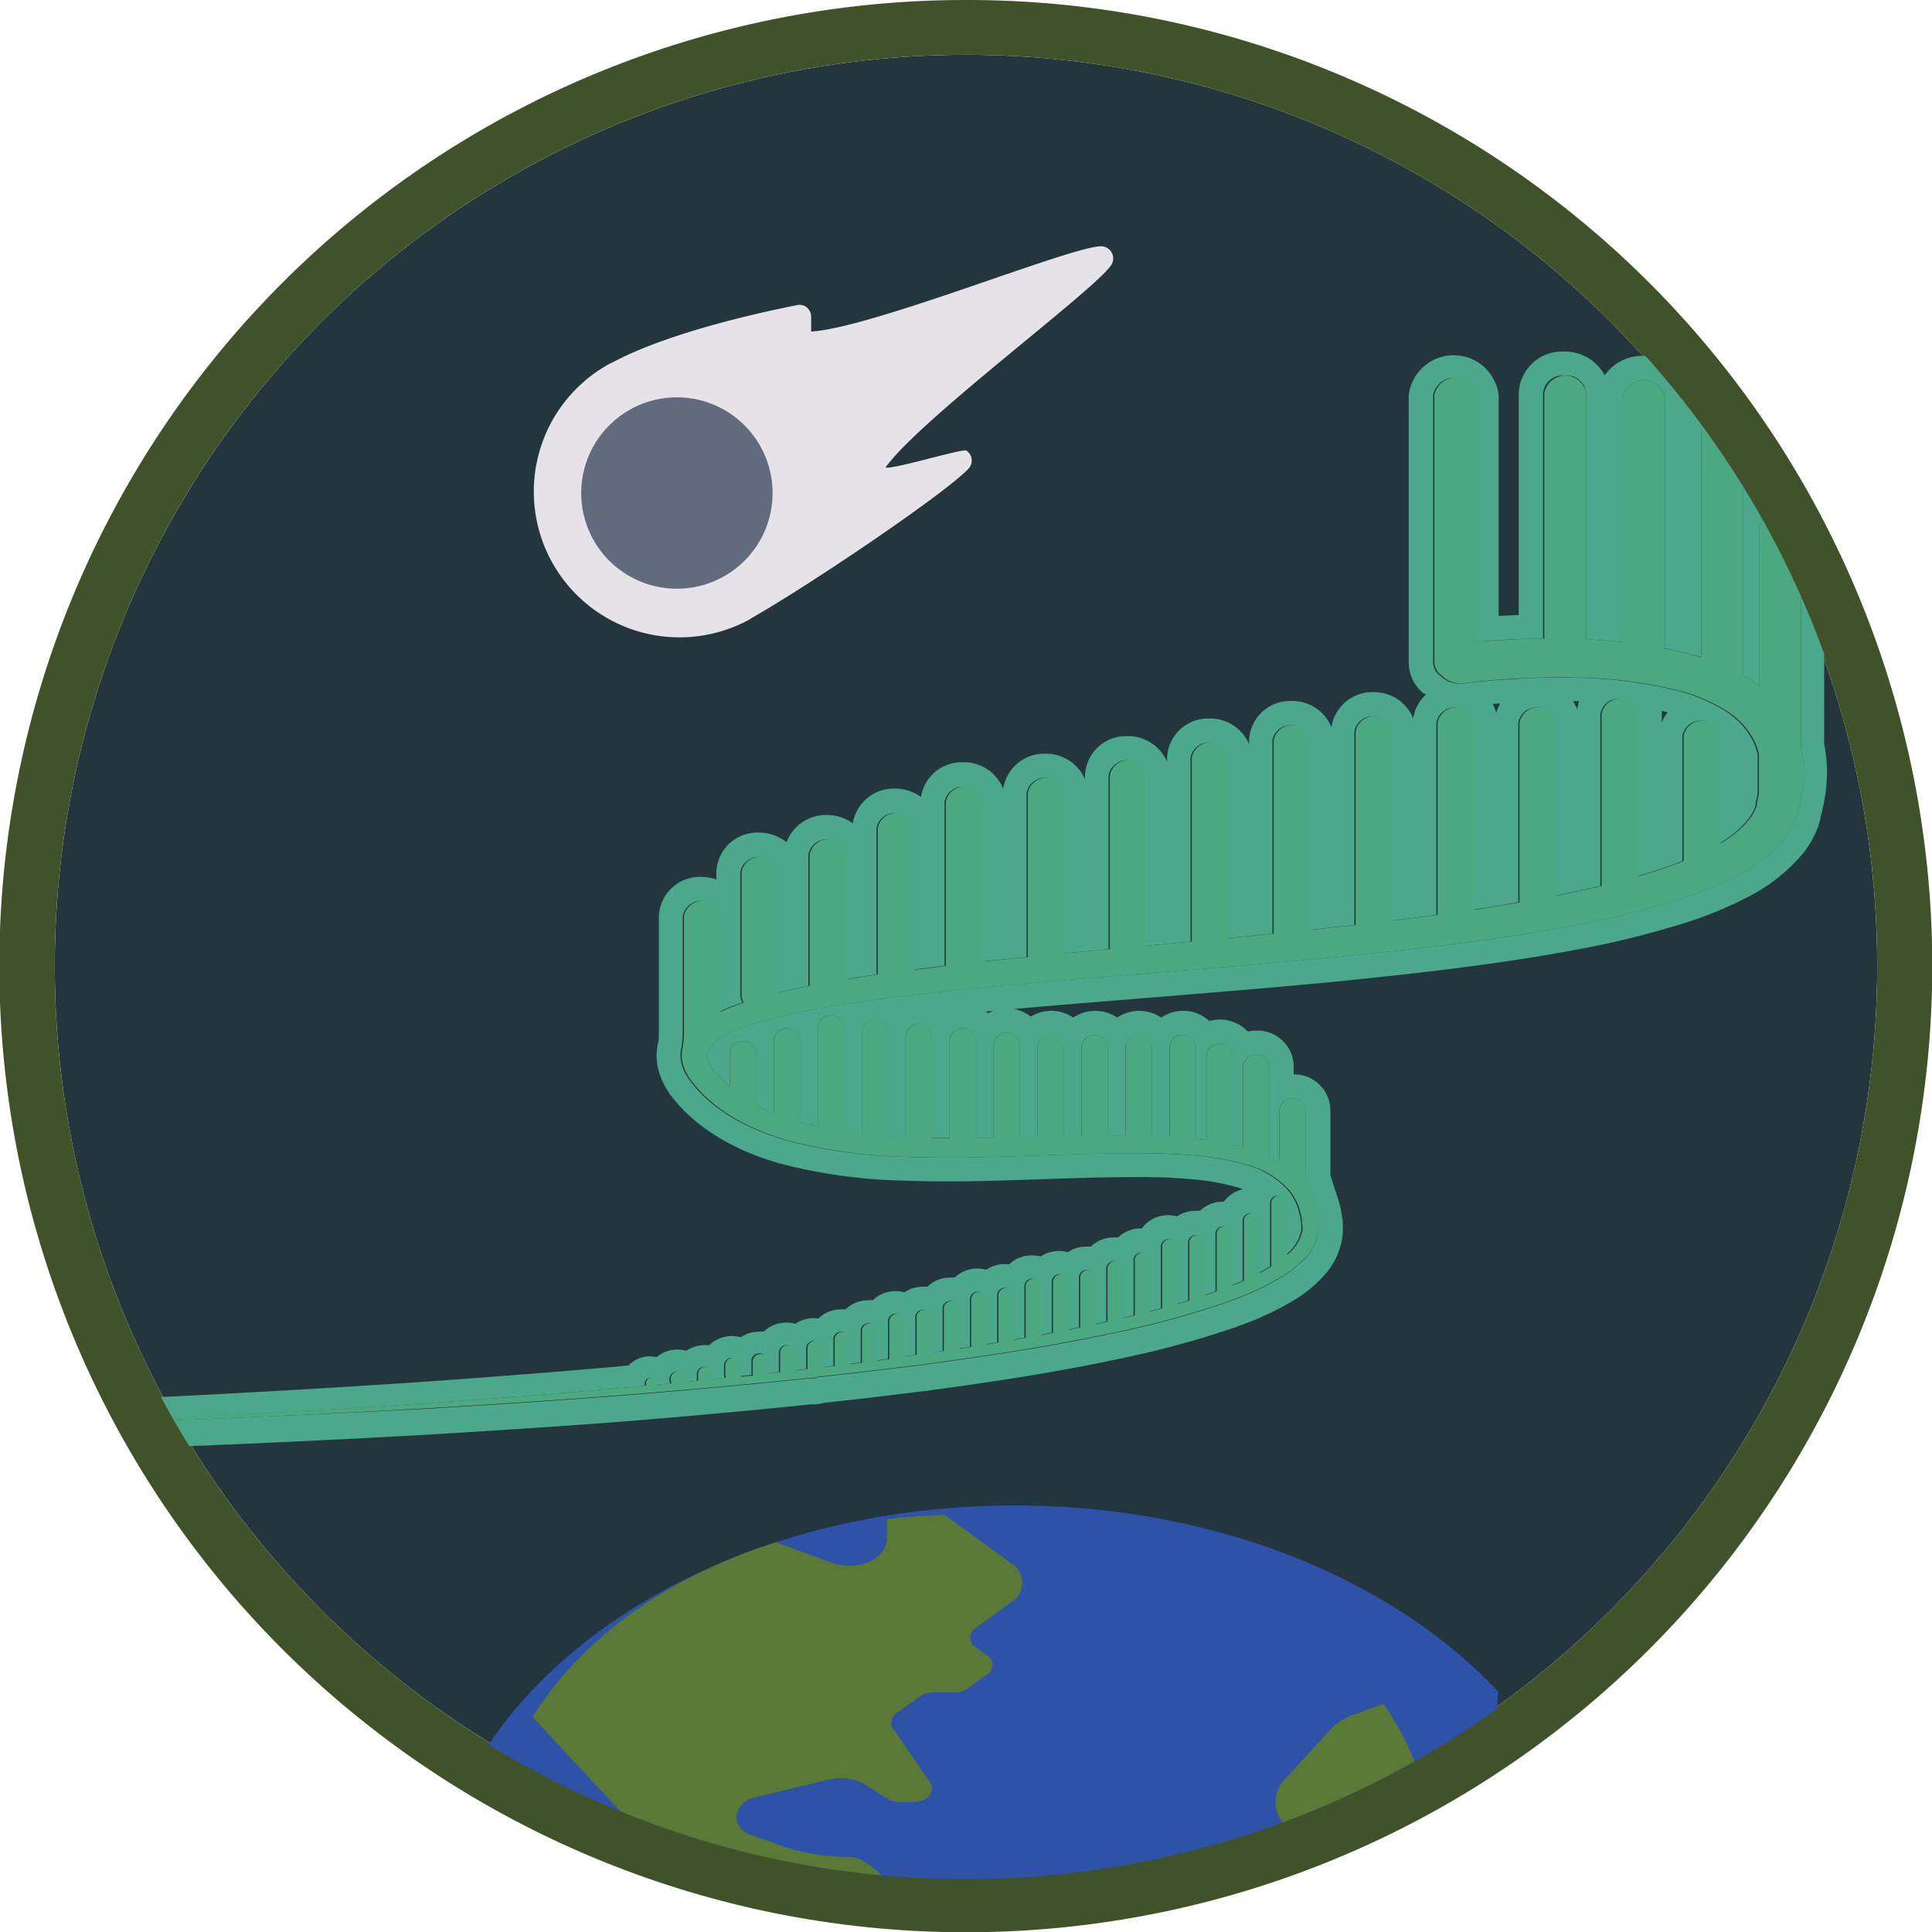 <svg id="Layer_1" data-name="Layer 1" xmlns="http://www.w3.org/2000/svg" xmlns:xlink="http://www.w3.org/1999/xlink" viewBox="0 0 256 256"><defs><style>.cls-1{fill:none;}.cls-2{fill:#23363d;}.cls-3{fill:#405229;}.cls-4{fill:#2d52a7;}.cls-5{fill:#5a7936;}.cls-6{fill:#e6e3e8;}.cls-7{fill:#626b7d;}.cls-8{clip-path:url(#clip-path);}.cls-9{fill:#4ba880;}.cls-10{fill:#4ba88b;}</style><clipPath id="clip-path"><circle class="cls-1" cx="128" cy="128" r="121"/></clipPath></defs><circle class="cls-2" cx="128" cy="128" r="120.74"/><path class="cls-3" d="M128,7.26A120.74,120.74,0,1,1,7.26,128,120.74,120.74,0,0,1,128,7.26M128,0A128,128,0,0,0,78.17,245.94,128,128,0,0,0,177.83,10.06,127.35,127.35,0,0,0,128,0Z"/><path class="cls-4" d="M134.42,199.48c-30.63,0-57.1,12.93-69.67,31.69a121.07,121.07,0,0,0,133.44-4.6l.21-.33c0-.69.08-1.39.11-2.09C184.57,209.26,161.07,199.48,134.42,199.48Z"/><path class="cls-5" d="M134,207.15l-8.84-6.42c-2.58.07-5.12.26-7.62.55v2.56c0,2.71-3.91,4.46-7.23,3.25l-7.5-2.72c-14.32,4.5-25.85,12.8-32.24,23.13,3.1,3.34,7.87,8.49,10.8,11.61.3.32.62.63.93.94a120.24,120.24,0,0,0,34.53,8.43c-1.45-1.34-2.91-2.43-4.28-2.43a27.84,27.84,0,0,1-9.47-1.63l-3.46-1.25a2.79,2.79,0,0,1-2.07-2.43h0a3,3,0,0,1,2.55-2.58l9.74-2.36a6.77,6.77,0,0,1,1.58-.18,6.12,6.12,0,0,1,3.28.89l2.9,1.83a3.14,3.14,0,0,0,1.64.44H121c1.85,0,3.06-1.42,2.23-2.63l-4.87-7.08a1.39,1.39,0,0,1-.26-.81,1.63,1.63,0,0,1,.75-1.3l3.1-2.19a3.09,3.09,0,0,1,1.75-.52h2.81a3,3,0,0,0,1.76-.53l2.5-1.82a1.48,1.48,0,0,0,0-2.56l-1.46-1.07a1.49,1.49,0,0,1,0-2.57l3.23-2.34,1.46-1.07A3,3,0,0,0,134,207.15Z"/><path class="cls-5" d="M183.31,225.77l-4.05,1.47a7.24,7.24,0,0,0-2.89,1.85l-6.12,6.67a4.51,4.51,0,0,0-1.25,3,4.33,4.33,0,0,0,1,2.72,120.38,120.38,0,0,0,17.45-8.11A39.3,39.3,0,0,0,183.31,225.77Z"/><path class="cls-6" d="M117.34,61.93c.61.4,10.25-2.53,10.7-2.23a1.58,1.58,0,0,1,.65,1.78,1.53,1.53,0,0,1-.39.66c-3.28,3.41-21.21,15.51-28.62,19.7-.13.07-.26.18-.38.25a19.31,19.31,0,0,1-18.51-33.9c.12-.07.28-.12.41-.19,7.53-4,19.72-6.64,24.37-7.56a1.68,1.68,0,0,1,.77,0A1.58,1.58,0,0,1,107.48,42c0,.53,0,1.2,0,1.93,8-.45,34.41-11.28,38.41-11.3a1.58,1.58,0,0,1,.47.07,1.61,1.61,0,0,1,.89,2.41C145.08,38.44,122,55.46,117.34,61.93Z"/><path class="cls-7" d="M93.26,53.16a12.68,12.68,0,1,0,8.6,15.74h0A12.69,12.69,0,0,0,93.26,53.16Z"/><g class="cls-8"><path class="cls-9" d="M238.64,98.91V70.14a2.82,2.82,0,0,0-5.55,0v20.7l-.69-.48c-.45-.31-.92-.59-1.4-.86V55.58a2.82,2.82,0,0,0-5.55,0V87.13l-.61-.19c-1.41-.42-2.83-.76-4.25-1V52.67a2.82,2.82,0,0,0-5.55,0V85.08c-1.62-.17-3.24-.28-4.86-.36V52.09a2.82,2.82,0,0,0-5.55,0V84.62c-1.22,0-2.43,0-3.65.09s-2.63.13-3.94.23c-.48,0-1,.07-1.43.12V52.38a2.82,2.82,0,0,0-5.55,0V87.76a2.19,2.19,0,0,0,1,1.76,3.44,3.44,0,0,0,2.93,1h0c1.13-.15,2.4-.28,3.61-.38s2.46-.19,3.69-.25c2.47-.12,4.94-.17,7.39-.11a57.86,57.86,0,0,1,14.19,1.84,21.85,21.85,0,0,1,5.9,2.57,10.05,10.05,0,0,1,3.69,4,8.58,8.58,0,0,1,.61,1.72v5.2c-.08.4-.16.79-.26,1.19l0,.18,0,.14-.08.28c-.09.18-.14.37-.24.54a6.65,6.65,0,0,1-.65,1.07,13.43,13.43,0,0,1-3.89,3.24V97.52a2.47,2.47,0,0,0-4.86,0v16.57c-.75.3-1.52.59-2.3.86-1.21.42-2.46.8-3.71,1.17V94.6a2.47,2.47,0,0,0-4.86,0v22.79q-2.81.66-5.66,1.23l-.36.06V95.77a2.46,2.46,0,0,0-4.85,0v23.8c-2,.34-4,.67-6,1V95.77a2.47,2.47,0,0,0-4.86,0v25.46q-3,.4-6,.77V96.93a2.47,2.47,0,0,0-4.86,0v25.64l-3,.33-3,.32V98.1a2.47,2.47,0,0,0-4.86,0v25.62l-6,.59V100.43a2.46,2.46,0,0,0-4.85,0v24.33l-6,.56V102.76a2.47,2.47,0,0,0-4.86,0v23l-.74.07-5.27.5V105.09a2.47,2.47,0,0,0-4.86,0v21.72c-2,.2-4,.4-6,.62V106.25a2.47,2.47,0,0,0-4.86,0V128l-4.17.51V109.75a2.46,2.46,0,0,0-4.85,0v19.37l-.47.07-3.7.57V113.24a2.47,2.47,0,0,0-4.86,0v17.39c-1.39.27-2.78.58-4.16.92v-16a2.47,2.47,0,0,0-4.86,0v16.31a1.81,1.81,0,0,0,.3,1c-.55.19-1.1.38-1.65.6s-1,.4-1.42.62V121.4a2.47,2.47,0,0,0-4.86,0v15.14a14.57,14.57,0,0,1-.15,2.17,4.3,4.3,0,0,0,0,2.25,6.31,6.31,0,0,0,.88,1.91c3,4.19,7.89,6.78,13,8.23a66.15,66.15,0,0,0,15.51,2.18c10.37.4,20.59-.47,30.7-.47h.23a2,2,0,0,0,.36,0l.3,0c2.22,0,4.44.09,6.62.28a34.58,34.58,0,0,1,7.16,1.26,11.37,11.37,0,0,1,5.54,3.28,7.49,7.49,0,0,1,1.41,2.58,8.59,8.59,0,0,1,.32,1.44c0,.24,0,.49.08.73a4.71,4.71,0,0,1,0,.65,5.51,5.51,0,0,1-2.05,3.25v-7a1.06,1.06,0,0,0-2.08,0v8.45a.28.28,0,0,0,0,.09c-.5.3-1,.6-1.55.87v-7.08a1.06,1.06,0,0,0-2.08,0v8.09c-.5.22-1,.44-1.53.64v-7a1.06,1.06,0,0,0-2.08,0v7.78l-1.54.53v-7.15a1.06,1.06,0,0,0-2.08,0v7.82l-1.53.46v-7.69a1.05,1.05,0,0,0-2.08,0v8.27l-1.54.41v-6.94a1.06,1.06,0,0,0-2.08,0v7.46l-1.53.37V168a1.05,1.05,0,0,0-2.08,0v7.12l-1.53.34v-6.3a1.06,1.06,0,0,0-2.09,0v6.74l-1.53.31v-6.46a1.05,1.05,0,0,0-2.08,0v6.86l-1.53.29v-6.57a1.06,1.06,0,0,0-2.09,0v6.94l-1.53.27v-6.05a1.06,1.06,0,0,0-2.08,0v6.4l-1.53.25v-6.06a1.05,1.05,0,0,0-2.08,0v6.4l-1.54.23v-5.47a1.06,1.06,0,0,0-2.08,0V179l-1.53.22v-4.85a1.06,1.06,0,0,0-2.08,0v5.15l-1.54.2V175a1.05,1.05,0,0,0-2.08,0v5s0,.06,0,.09l-1.54.2v-4.08a1.06,1.06,0,0,0-2.08,0v4.35l-1.54.19v-3.37a1.05,1.05,0,0,0-2.08,0V181c-.51.07-1,.12-1.53.18v-2.66a1.06,1.06,0,0,0-2.08,0v2.9l-1.54.18v-2.5a1.06,1.06,0,0,0-2.08,0v2.62a.5.5,0,0,0,0,.12l-1.55.17v-1.74a1.06,1.06,0,0,0-2.08,0v2l-1.54.16s0-.05,0-.08V180.8a1.06,1.06,0,0,0-2.09,0v1.46a.73.73,0,0,0,.07.29l-1.6.17V182a1.05,1.05,0,0,0-2.08,0v.87s0,0,0,.08l-1.59.16a.69.69,0,0,0,.05-.24v-.29a1.06,1.06,0,0,0-2.09,0v.29a.78.78,0,0,0,.14.42l-1.11.11-.91.09v-.33a.7.7,0,0,0-1.38,0v.29a.76.76,0,0,0,0,.16c-9.39.88-18.8,1.59-28.22,2.27Q26.69,187.94-3.92,189q30.63-.66,61.2-2.44c10.19-.62,20.37-1.28,30.54-2.15,6.56-.56,13.12-1.16,19.67-1.85a1.36,1.36,0,0,0,.3,0,1.2,1.2,0,0,0,.54-.13c3.31-.36,6.62-.73,9.93-1.15,1.3-.15,2.61-.31,3.91-.48h.08a1.41,1.41,0,0,0,.41-.07q5.39-.71,10.75-1.55c5-.79,10-1.69,15-2.77a117.13,117.13,0,0,0,13.79-3.78,1.07,1.07,0,0,0,.39-.14c.17-.06.34-.11.5-.18a36.74,36.74,0,0,0,6.89-3.25,14,14,0,0,0,3-2.41,6.35,6.35,0,0,0,1.73-3.39,5.15,5.15,0,0,0,0-1c0-.3,0-.58-.08-.87a10.53,10.53,0,0,0-.36-1.72c-.32-1.07-1.24-3.62-1.24-4V147a1.76,1.76,0,0,0-3.47,0v6.91a14.78,14.78,0,0,0-1.43-.73,1.35,1.35,0,0,0,.06-.35V141.2a1.76,1.76,0,0,0-3.47,0V152c-.47-.13-.93-.24-1.39-.34V139.74a1.76,1.76,0,0,0-3.47,0v11.33l-1.39-.16V138.58a1.76,1.76,0,0,0-3.47,0v12.06l-2.36-.1v-12a1.76,1.76,0,0,0-3.47,0v11.91c-.79,0-1.57,0-2.36,0V138.58a1.76,1.76,0,0,0-3.47,0v11.95l-2.36,0v-12a1.76,1.76,0,0,0-3.47,0v12.07l-2.36,0V138.29a1.76,1.76,0,0,0-3.47,0v12.48l-2.36,0V137.7a1.76,1.76,0,0,0-3.47,0v13.09l-2.36,0V137.12a1.76,1.76,0,0,0-3.47,0v13.52h-.23l-2.13-.13v-14a1.76,1.76,0,0,0-3.47,0v13.64c-.79-.09-1.58-.19-2.36-.31V136a1.76,1.76,0,0,0-3.47,0v13.28c-.79-.17-1.58-.37-2.36-.58v-11a1.76,1.76,0,0,0-3.47,0v9.79c-.81-.33-1.6-.69-2.36-1.09v-7a1.76,1.76,0,0,0-3.47,0V144c-.13-.11-.27-.21-.4-.33a14.65,14.65,0,0,1-1.11-1.12c-.18-.19-.34-.4-.51-.59s-.29-.38-.4-.56a2.42,2.42,0,0,1-.47-2,3.68,3.68,0,0,1,1.57-1.74,15,15,0,0,1,2.92-1.43,33.41,33.41,0,0,1,3.38-1.08c2.58-.7,5.26-1.25,8-1.71a2.94,2.94,0,0,0,.73-.13c2-.32,3.95-.61,5.93-.88,10-1.32,20.15-2.15,30.3-3s20.33-1.62,30.51-2.62,20.37-2.16,30.5-4a116,116,0,0,0,15.08-3.72,49.11,49.11,0,0,0,7.3-3,20,20,0,0,0,6.41-5,11.33,11.33,0,0,0,1.12-1.78c.17-.31.29-.64.43-1l.16-.5.08-.25.06-.21a22.75,22.75,0,0,0,.66-3.5A15.85,15.85,0,0,0,238.64,98.91Z"/><path class="cls-10" d="M207.41,49.76a2.58,2.58,0,0,1,2.77,2.33V84.72c1.62.08,3.24.19,4.86.36V52.67a2.82,2.82,0,0,1,5.55,0V85.9c1.42.28,2.84.62,4.25,1l.61.19V55.58a2.82,2.82,0,0,1,5.55,0V89.5c.48.27.95.55,1.4.86l.69.48V70.14a2.82,2.82,0,0,1,5.55,0V98.91a15.85,15.85,0,0,1,.3,4.93,22.75,22.75,0,0,1-.66,3.5l-.06.21-.08.25-.16.5c-.14.32-.26.65-.43,1a11.33,11.33,0,0,1-1.12,1.78,20,20,0,0,1-6.41,5,49.11,49.11,0,0,1-7.3,3,116,116,0,0,1-15.08,3.72c-10.13,1.87-20.32,3-30.5,4s-20.36,1.78-30.51,2.62-20.3,1.67-30.3,3c-2,.27-4,.56-5.93.88a2.94,2.94,0,0,1-.73.13c-2.72.46-5.4,1-8,1.71a33.41,33.41,0,0,0-3.38,1.08,15,15,0,0,0-2.92,1.43,3.68,3.68,0,0,0-1.57,1.74,2.42,2.42,0,0,0,.47,2c.11.18.27.37.4.56s.33.4.51.59a14.65,14.65,0,0,0,1.11,1.12c.13.12.27.22.4.33v-4.59a1.76,1.76,0,0,1,3.47,0v7c.76.4,1.55.76,2.36,1.09V137.7a1.76,1.76,0,0,1,3.47,0v11c.78.21,1.57.41,2.36.58V136a1.76,1.76,0,0,1,3.47,0v13.91c.78.12,1.57.22,2.36.31V136.54a1.76,1.76,0,0,1,3.47,0v14l2.13.13H120V137.12a1.76,1.76,0,0,1,3.47,0v13.64l2.36,0V137.7a1.76,1.76,0,0,1,3.47,0v13.09l2.36,0V138.29a1.76,1.76,0,0,1,3.47,0V150.7l2.36,0V138.58a1.76,1.76,0,0,1,3.47,0v12l2.36,0V138.58a1.76,1.76,0,0,1,3.47,0v11.91h2.36V138.58a1.76,1.76,0,0,1,3.47,0v12l2.36.1V138.58a1.76,1.76,0,0,1,3.47,0v12.33l1.39.16V139.74a1.76,1.76,0,0,1,3.47,0v11.92c.46.1.92.21,1.39.34V141.2a1.76,1.76,0,0,1,3.47,0v11.65a1.35,1.35,0,0,1-.06.35,14.78,14.78,0,0,1,1.43.73V147a1.76,1.76,0,0,1,3.47,0v8.74c0,.33.92,2.88,1.24,4a10.53,10.53,0,0,1,.36,1.72c0,.29.06.57.08.87a5.15,5.15,0,0,1,0,1,6.35,6.35,0,0,1-1.73,3.39,14,14,0,0,1-3,2.41,36.74,36.74,0,0,1-6.89,3.25c-.16.07-.33.12-.5.18a1.07,1.07,0,0,1-.39.14,117.13,117.13,0,0,1-13.79,3.78c-5,1.08-10,2-15,2.77q-5.37.84-10.75,1.55a1.41,1.41,0,0,1-.41.07h-.08c-1.3.17-2.61.33-3.91.48-3.31.42-6.62.79-9.93,1.15a1.2,1.2,0,0,1-.54.13,1.36,1.36,0,0,1-.3,0c-6.55.69-13.11,1.29-19.67,1.85-10.17.87-20.35,1.53-30.54,2.15Q26.71,188.27-3.92,189q30.61-1,61.14-3.1c9.42-.68,18.83-1.39,28.22-2.27a.76.76,0,0,1,0-.16v-.29a.7.7,0,0,1,1.38,0v.33l.91-.09,1.11-.11a.78.78,0,0,1-.14-.42v-.29a1.06,1.06,0,0,1,2.09,0v.29a.69.69,0,0,1-.05.24l1.59-.16s0,0,0-.08V182a1.05,1.05,0,0,1,2.08,0v.75l1.6-.17a.73.73,0,0,1-.07-.29V180.8a1.06,1.06,0,0,1,2.09,0v1.46s0,.05,0,.08l1.54-.16v-2a1.06,1.06,0,0,1,2.08,0V182l1.55-.17a.5.5,0,0,1,0-.12v-2.62a1.06,1.06,0,0,1,2.08,0v2.5l1.54-.18v-2.9a1.06,1.06,0,0,1,2.08,0v2.66c.51-.06,1-.11,1.53-.18v-3.64a1.05,1.05,0,0,1,2.08,0v3.37l1.54-.19v-4.35a1.06,1.06,0,0,1,2.08,0v4.08l1.54-.2s0-.06,0-.09v-5a1.05,1.05,0,0,1,2.08,0v4.76l1.54-.2v-5.15a1.06,1.06,0,0,1,2.08,0v4.85l1.53-.22v-5.79a1.06,1.06,0,0,1,2.08,0v5.47l1.54-.23v-6.4a1.05,1.05,0,0,1,2.08,0v6.06l1.53-.25v-6.4a1.06,1.06,0,0,1,2.08,0v6.05l1.53-.27v-6.94a1.06,1.06,0,0,1,2.09,0v6.57l1.53-.29v-6.86a1.05,1.05,0,0,1,2.08,0v6.46l1.53-.31v-6.74a1.06,1.06,0,0,1,2.09,0v6.3l1.53-.34V168a1.05,1.05,0,0,1,2.08,0v6.66l1.53-.37v-7.46a1.06,1.06,0,0,1,2.08,0v6.94l1.54-.41v-8.27a1.05,1.05,0,0,1,2.08,0v7.69l1.53-.46v-7.82a1.06,1.06,0,0,1,2.08,0v7.15l1.54-.53v-7.78a1.06,1.06,0,0,1,2.08,0v7c.52-.2,1-.42,1.53-.64v-8.09a1.06,1.06,0,0,1,2.08,0v7.08c.53-.27,1.05-.57,1.55-.87a.28.28,0,0,1,0-.09v-8.45a1.06,1.06,0,0,1,2.08,0v7a5.51,5.51,0,0,0,2.05-3.25,4.71,4.71,0,0,0,0-.65c0-.24,0-.49-.08-.73a8.59,8.59,0,0,0-.32-1.44,7.49,7.49,0,0,0-1.41-2.58,11.37,11.37,0,0,0-5.54-3.28,34.58,34.58,0,0,0-7.16-1.26c-2.18-.19-4.4-.26-6.62-.28l-.3,0a2,2,0,0,1-.36,0h-.23c-8.22,0-16.5.57-24.88.57-1.93,0-3.87,0-5.82-.1a66.15,66.15,0,0,1-15.51-2.18c-5.06-1.45-10-4-13-8.23a6.31,6.31,0,0,1-.88-1.91,4.3,4.3,0,0,1,0-2.25,14.57,14.57,0,0,0,.15-2.17V121.4a2.47,2.47,0,0,1,4.86,0v12.66c.47-.22.94-.43,1.42-.62s1.1-.41,1.65-.6a1.81,1.81,0,0,1-.3-1V115.57a2.47,2.47,0,0,1,4.86,0v16c1.38-.34,2.77-.65,4.16-.92V113.24a2.47,2.47,0,0,1,4.86,0v16.52l3.7-.57.47-.07V109.75a2.46,2.46,0,0,1,4.85,0v18.73l4.17-.51V106.25a2.47,2.47,0,0,1,4.86,0v21.18c2-.22,4-.42,6-.62V105.09a2.47,2.47,0,0,1,4.86,0v21.25l5.27-.5.74-.07v-23a2.47,2.47,0,0,1,4.86,0v22.56l6-.56V100.43a2.46,2.46,0,0,1,4.85,0v23.88l6-.59V98.1a2.47,2.47,0,0,1,4.86,0v25.12l3-.32,3-.33V96.93a2.47,2.47,0,0,1,4.86,0V122q3-.36,6-.77V95.77a2.47,2.47,0,0,1,4.86,0v24.77c2-.3,4-.63,6-1V95.77a2.46,2.46,0,0,1,4.85,0v22.91l.36-.06q2.85-.57,5.66-1.23V94.6a2.47,2.47,0,0,1,4.86,0v21.52c1.25-.37,2.5-.75,3.71-1.17.78-.27,1.55-.56,2.3-.86V97.52a2.47,2.47,0,0,1,4.86,0v14.25a13.43,13.43,0,0,0,3.89-3.24,6.65,6.65,0,0,0,.65-1.07c.1-.17.15-.36.24-.54l.08-.28,0-.14,0-.18c.1-.4.18-.79.26-1.19v-5.2a8.58,8.58,0,0,0-.61-1.72,10.05,10.05,0,0,0-3.69-4,21.85,21.85,0,0,0-5.9-2.57,57.86,57.86,0,0,0-14.19-1.84c-.68,0-1.37,0-2.06,0-1.77,0-3.55,0-5.33.14-1.23.06-2.46.15-3.69.25s-2.48.23-3.61.38h0l-.47,0a3.38,3.38,0,0,1-2.46-1,2.19,2.19,0,0,1-1-1.76V52.38a2.82,2.82,0,0,1,5.55,0V85.06c.47,0,.95-.08,1.43-.12,1.31-.1,2.62-.17,3.94-.23s2.43-.08,3.65-.09V52.09a2.58,2.58,0,0,1,2.78-2.33m0-3.18a5.75,5.75,0,0,0-6,5.51V81.51l-.6,0-2.06.1V52.38a6,6,0,0,0-11.92,0V87.76a5.32,5.32,0,0,0,2,4.15L189,92a5.12,5.12,0,0,0-1.73,3.22A5.61,5.61,0,0,0,182,91.71a5.49,5.49,0,0,0-5.58,4.65,5.6,5.6,0,0,0-5.29-3.48,5.44,5.44,0,0,0-5.62,5.22v.5a5.61,5.61,0,0,0-5.26-3.39,5.43,5.43,0,0,0-5.61,5.22v.5a5.62,5.62,0,0,0-5.26-3.39,5.43,5.43,0,0,0-5.61,5.22v.5a5.63,5.63,0,0,0-5.26-3.39,5.48,5.48,0,0,0-5.58,4.64A5.61,5.61,0,0,0,127.6,101a5.5,5.5,0,0,0-5.58,4.6,5.87,5.87,0,0,0-3.45-1.11,5.5,5.5,0,0,0-5.57,4.6,5.86,5.86,0,0,0-3.45-1.1,5.6,5.6,0,0,0-5.34,3.61,5.81,5.81,0,0,0-3.68-1.28,5.43,5.43,0,0,0-5.61,5.22v1a6.12,6.12,0,0,0-2-.35,5.44,5.44,0,0,0-5.62,5.23v15.14c0,.39,0,1.14-.06,1.43a7.6,7.6,0,0,0,0,3.76,9.24,9.24,0,0,0,1.31,2.89l0,0,0,.05c3.07,4.31,8.14,7.57,14.66,9.44a69.93,69.93,0,0,0,16.26,2.3c1.89.07,3.84.11,6,.11,4.27,0,8.54-.15,12.67-.29s8.17-.28,12.2-.28q.3,0,.6,0l.47,0c2.4,0,4.37.1,6.17.26a31.48,31.48,0,0,1,6.51,1.13l.65.22a4.22,4.22,0,0,0-2.57,1.65H162a4.29,4.29,0,0,0-3,1.21,4.08,4.08,0,0,0-.61,0,4.31,4.31,0,0,0-2.43.74,4.2,4.2,0,0,0-1.18-.16,4.28,4.28,0,0,0-3.48,1.75h-.14a4.32,4.32,0,0,0-3,1.2,4.08,4.08,0,0,0-.61,0,4.27,4.27,0,0,0-3,1.21,4.21,4.21,0,0,0-.62,0,4.31,4.31,0,0,0-2.43.74,4.2,4.2,0,0,0-1.18-.16,4.26,4.26,0,0,0-2.43.74,4.66,4.66,0,0,0-1.18-.16,4.29,4.29,0,0,0-3,1.21,4.07,4.07,0,0,0-.61-.05,4.27,4.27,0,0,0-2.43.75,4.2,4.2,0,0,0-1.18-.16,4.33,4.33,0,0,0-3,1.2,6,6,0,0,0-.61,0,4.27,4.27,0,0,0-3,1.21,4.17,4.17,0,0,0-.61,0,4.31,4.31,0,0,0-2.44.74,4.54,4.54,0,0,0-1.18-.16,4.27,4.27,0,0,0-3,1.21,4.07,4.07,0,0,0-.61,0,4.33,4.33,0,0,0-3,1.21,4.08,4.08,0,0,0-.61,0,4.28,4.28,0,0,0-3,1.21,4.07,4.07,0,0,0-.61-.05,4.32,4.32,0,0,0-2.44.75,4.15,4.15,0,0,0-1.18-.16,4.32,4.32,0,0,0-3,1.2,6,6,0,0,0-.61,0,4.39,4.39,0,0,0-2.44.74,4.54,4.54,0,0,0-1.18-.16,4.33,4.33,0,0,0-3,1.21,4.08,4.08,0,0,0-.61,0,4.26,4.26,0,0,0-2.43.74,4.66,4.66,0,0,0-1.18-.16,4.31,4.31,0,0,0-2.74,1,4.32,4.32,0,0,0-.88-.1,3.91,3.91,0,0,0-2.85,1.22c-9.22.84-18.4,1.53-26.26,2.09-20.59,1.41-41.13,2.46-61,3.1l.17,6.37c20-.43,40.6-1.26,61.31-2.45,11.37-.69,20.92-1.32,30.63-2.15,7.34-.63,13.49-1.21,19.33-1.82h.37a4.2,4.2,0,0,0,1.27-.19c3.74-.4,6.79-.75,9.59-1.11,1.18-.13,2.38-.28,3.67-.45a3.64,3.64,0,0,0,1-.13c3.32-.43,6.78-.93,10.59-1.52,5.69-.9,10.66-1.82,15.2-2.81a123,123,0,0,0,14-3.82,4.89,4.89,0,0,0,.76-.27h0a2.3,2.3,0,0,0,.34-.12,39.52,39.52,0,0,0,7.48-3.54h0a17.21,17.21,0,0,0,3.61-3,9.58,9.58,0,0,0,2.52-5.1,8.27,8.27,0,0,0,.07-1.51v-.24c0-.28,0-.59-.09-.93a13.11,13.11,0,0,0-.46-2.23c-.13-.43-.34-1.05-.56-1.71-.16-.5-.42-1.27-.54-1.67V147a4.79,4.79,0,0,0-4.86-4.64V141.2a4.79,4.79,0,0,0-4.92-4.64,4.91,4.91,0,0,0-1.16.13,5,5,0,0,0-3.7-1.59,5.3,5.3,0,0,0-1.39.19,5.14,5.14,0,0,0-6.38-.45,5.17,5.17,0,0,0-5.83,0,5.17,5.17,0,0,0-5.83,0,5.07,5.07,0,0,0-2.91-.9,5.16,5.16,0,0,0-2.71.76,5.08,5.08,0,0,0-2.25-1c4-.36,8-.69,11.88-1l.71-.06,5.61-.46c8.17-.66,16.62-1.35,24.95-2.16,9.77-1,20.26-2.13,30.77-4.07a119.46,119.46,0,0,0,15.5-3.82,51.45,51.45,0,0,0,7.79-3.25,23.06,23.06,0,0,0,7.42-5.88l0,0v0a14,14,0,0,0,1.42-2.24,9,9,0,0,0,.43-1l.09-.22.06-.12,0-.13.16-.49v0h0l.08-.25,0-.1,0-.09.05-.19a26,26,0,0,0,.74-4v-.07a19.17,19.17,0,0,0-.29-5.55V70.14a5.75,5.75,0,0,0-6-5.51,6.53,6.53,0,0,0-1.67.22V55.58a5.76,5.76,0,0,0-6-5.51,6.16,6.16,0,0,0-4.5,1.9,5.82,5.82,0,0,0-5.91-4.81,6.07,6.07,0,0,0-5,2.56,6,6,0,0,0-5.38-3.14ZM209,94a5,5,0,0,0-.58-1.09h.22l.61,0A4.77,4.77,0,0,0,209,94Zm-11.22-.73h.11l.92-.07a4.78,4.78,0,0,0-.54,1.25,5,5,0,0,0-.49-1.17Zm22.41,2.39V94.6a2.88,2.88,0,0,0,0-.41l.79.19a5.24,5.24,0,0,0-.77,1.31Zm-89.55,38.37,1-.09a5,5,0,0,0-.7.32l-.29-.23Z"/></g></svg>